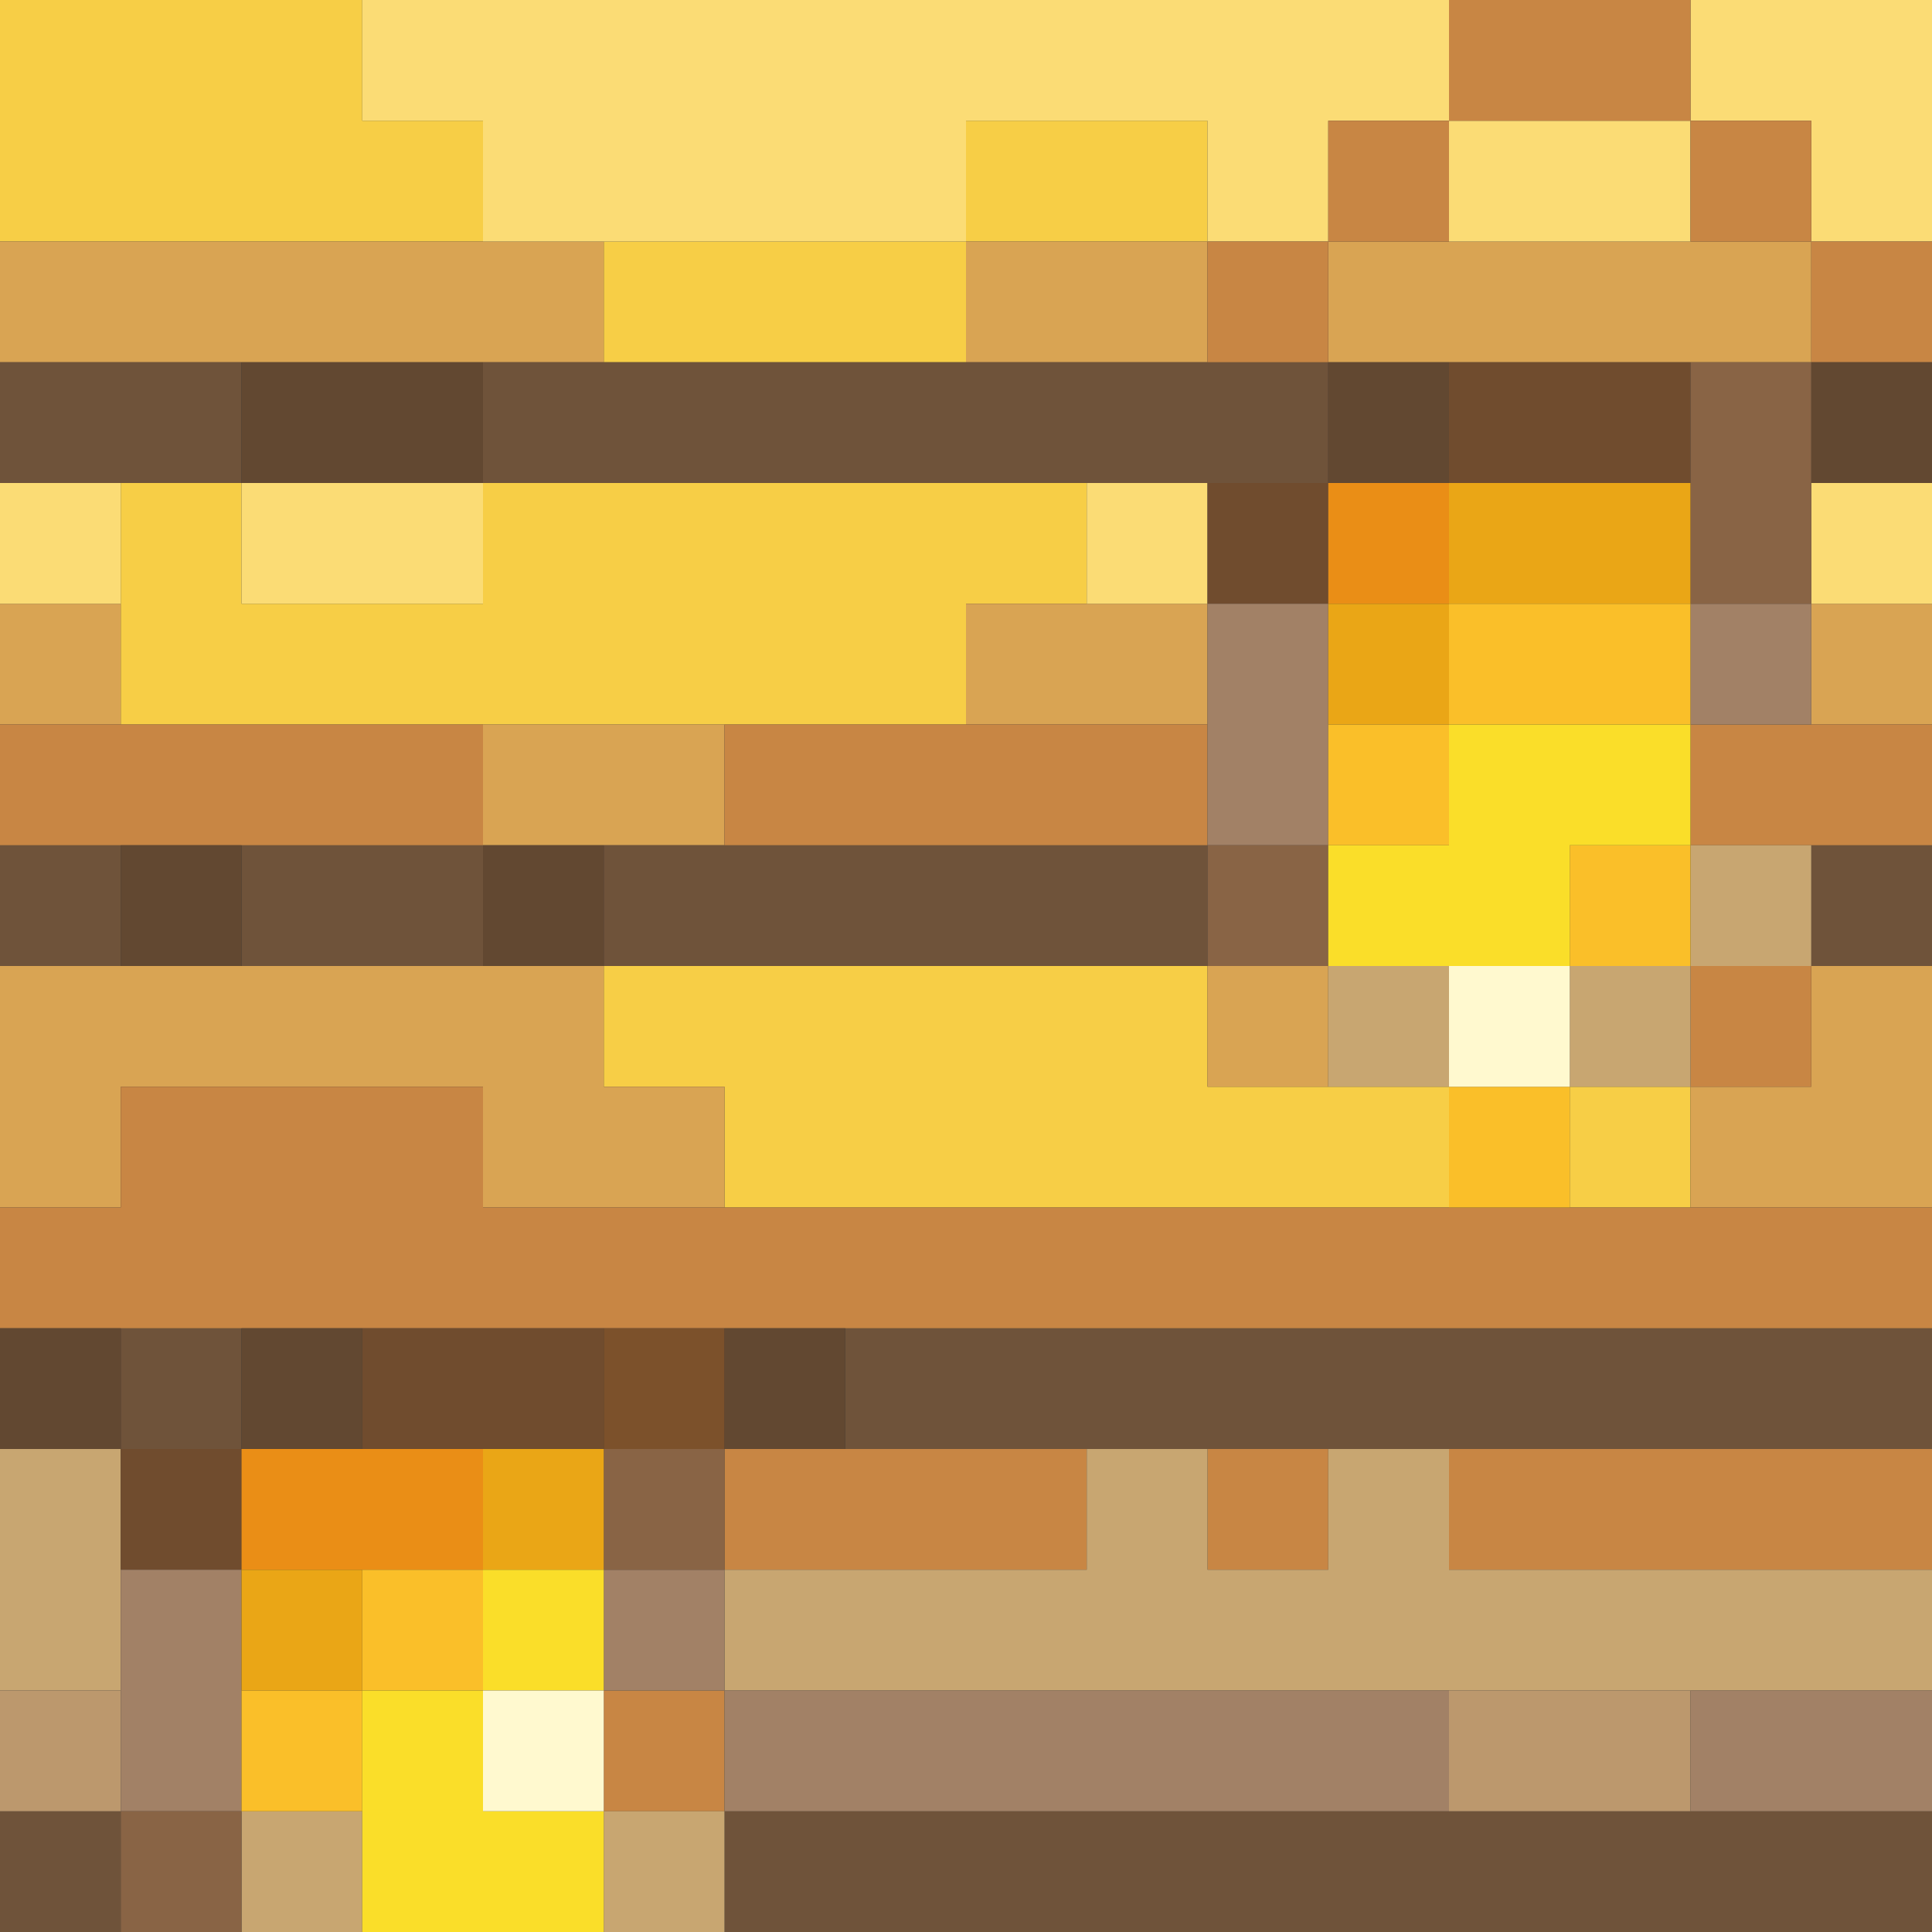 <?xml version="1.0" encoding="UTF-8" standalone="no"?>
<!DOCTYPE svg PUBLIC "-//W3C//DTD SVG 1.1//EN" 
  "http://www.w3.org/Graphics/SVG/1.1/DTD/svg11.dtd">
<svg width="16" height="16"
	 xmlns="http://www.w3.org/2000/svg" version="1.1">
 <rect width="100%" height="100%" fill="#333333" stroke="none"/>
 <path d="  M 4,2  L 4,1  L 3,1  L 3,0  L 0,0  L 0,2  Z  " style="fill:rgb(247, 206, 70); fill-opacity:1.000; stroke:none;" />
 <path d="  M 9,5  L 9,4  L 4,4  L 4,5  L 2,5  L 2,4  L 1,4  L 1,6  L 8,6  L 8,5  Z  " style="fill:rgb(247, 206, 70); fill-opacity:1.000; stroke:none;" />
 <path d="  M 5,3  L 8,3  L 8,2  L 5,2  Z  " style="fill:rgb(247, 206, 70); fill-opacity:1.000; stroke:none;" />
 <path d="  M 10,8  L 5,8  L 5,9  L 6,9  L 6,10  L 12,10  L 12,9  L 10,9  Z  " style="fill:rgb(247, 206, 70); fill-opacity:1.000; stroke:none;" />
 <path d="  M 8,1  L 8,2  L 10,2  L 10,1  Z  " style="fill:rgb(247, 206, 70); fill-opacity:1.000; stroke:none;" />
 <path d="  M 13,10  L 14,10  L 14,9  L 13,9  Z  " style="fill:rgb(247, 206, 70); fill-opacity:1.000; stroke:none;" />
 <path d="  M 0,3  L 5,3  L 5,2  L 0,2  Z  " style="fill:rgb(217, 164, 83); fill-opacity:1.000; stroke:none;" />
 <path d="  M 1,6  L 1,5  L 0,5  L 0,6  Z  " style="fill:rgb(217, 164, 83); fill-opacity:1.000; stroke:none;" />
 <path d="  M 0,10  L 1,10  L 1,9  L 4,9  L 4,10  L 6,10  L 6,9  L 5,9  L 5,8  L 0,8  Z  " style="fill:rgb(217, 164, 83); fill-opacity:1.000; stroke:none;" />
 <path d="  M 6,7  L 6,6  L 4,6  L 4,7  Z  " style="fill:rgb(217, 164, 83); fill-opacity:1.000; stroke:none;" />
 <path d="  M 8,2  L 8,3  L 10,3  L 10,2  Z  " style="fill:rgb(217, 164, 83); fill-opacity:1.000; stroke:none;" />
 <path d="  M 10,6  L 10,5  L 8,5  L 8,6  Z  " style="fill:rgb(217, 164, 83); fill-opacity:1.000; stroke:none;" />
 <path d="  M 10,9  L 11,9  L 11,8  L 10,8  Z  " style="fill:rgb(217, 164, 83); fill-opacity:1.000; stroke:none;" />
 <path d="  M 11,3  L 15,3  L 15,2  L 11,2  Z  " style="fill:rgb(217, 164, 83); fill-opacity:1.000; stroke:none;" />
 <path d="  M 16,10  L 16,8  L 15,8  L 15,9  L 14,9  L 14,10  Z  " style="fill:rgb(217, 164, 83); fill-opacity:1.000; stroke:none;" />
 <path d="  M 16,5  L 15,5  L 15,6  L 16,6  Z  " style="fill:rgb(217, 164, 83); fill-opacity:1.000; stroke:none;" />
 <path d="  M 2,4  L 2,3  L 0,3  L 0,4  Z  " style="fill:rgb(111, 83, 58); fill-opacity:1.000; stroke:none;" />
 <path d="  M 1,7  L 0,7  L 0,8  L 1,8  Z  " style="fill:rgb(111, 83, 58); fill-opacity:1.000; stroke:none;" />
 <path d="  M 1,15  L 0,15  L 0,16  L 1,16  Z  " style="fill:rgb(111, 83, 58); fill-opacity:1.000; stroke:none;" />
 <path d="  M 1,11  L 1,12  L 2,12  L 2,11  Z  " style="fill:rgb(111, 83, 58); fill-opacity:1.000; stroke:none;" />
 <path d="  M 2,7  L 2,8  L 4,8  L 4,7  Z  " style="fill:rgb(111, 83, 58); fill-opacity:1.000; stroke:none;" />
 <path d="  M 11,3  L 4,3  L 4,4  L 11,4  Z  " style="fill:rgb(111, 83, 58); fill-opacity:1.000; stroke:none;" />
 <path d="  M 10,7  L 5,7  L 5,8  L 10,8  Z  " style="fill:rgb(111, 83, 58); fill-opacity:1.000; stroke:none;" />
 <path d="  M 6,15  L 6,16  L 16,16  L 16,15  Z  " style="fill:rgb(111, 83, 58); fill-opacity:1.000; stroke:none;" />
 <path d="  M 7,11  L 7,12  L 16,12  L 16,11  Z  " style="fill:rgb(111, 83, 58); fill-opacity:1.000; stroke:none;" />
 <path d="  M 15,7  L 15,8  L 16,8  L 16,7  Z  " style="fill:rgb(111, 83, 58); fill-opacity:1.000; stroke:none;" />
 <path d="  M 1,5  L 1,4  L 0,4  L 0,5  Z  " style="fill:rgb(251, 220, 117); fill-opacity:1.000; stroke:none;" />
 <path d="  M 2,4  L 2,5  L 4,5  L 4,4  Z  " style="fill:rgb(251, 220, 117); fill-opacity:1.000; stroke:none;" />
 <path d="  M 3,0  L 3,1  L 4,1  L 4,2  L 8,2  L 8,1  L 10,1  L 10,2  L 11,2  L 11,1  L 12,1  L 12,0  Z  " style="fill:rgb(251, 220, 117); fill-opacity:1.000; stroke:none;" />
 <path d="  M 9,4  L 9,5  L 10,5  L 10,4  Z  " style="fill:rgb(251, 220, 117); fill-opacity:1.000; stroke:none;" />
 <path d="  M 14,2  L 14,1  L 12,1  L 12,2  Z  " style="fill:rgb(251, 220, 117); fill-opacity:1.000; stroke:none;" />
 <path d="  M 16,2  L 16,0  L 14,0  L 14,1  L 15,1  L 15,2  Z  " style="fill:rgb(251, 220, 117); fill-opacity:1.000; stroke:none;" />
 <path d="  M 16,5  L 16,4  L 15,4  L 15,5  Z  " style="fill:rgb(251, 220, 117); fill-opacity:1.000; stroke:none;" />
 <path d="  M 4,7  L 4,6  L 0,6  L 0,7  Z  " style="fill:rgb(200, 134, 68); fill-opacity:1.000; stroke:none;" />
 <path d="  M 1,9  L 1,10  L 0,10  L 0,11  L 16,11  L 16,10  L 4,10  L 4,9  Z  " style="fill:rgb(200, 134, 68); fill-opacity:1.000; stroke:none;" />
 <path d="  M 6,15  L 6,14  L 5,14  L 5,15  Z  " style="fill:rgb(200, 134, 68); fill-opacity:1.000; stroke:none;" />
 <path d="  M 6,6  L 6,7  L 10,7  L 10,6  Z  " style="fill:rgb(200, 134, 68); fill-opacity:1.000; stroke:none;" />
 <path d="  M 6,12  L 6,13  L 9,13  L 9,12  Z  " style="fill:rgb(200, 134, 68); fill-opacity:1.000; stroke:none;" />
 <path d="  M 11,2  L 10,2  L 10,3  L 11,3  Z  " style="fill:rgb(200, 134, 68); fill-opacity:1.000; stroke:none;" />
 <path d="  M 11,13  L 11,12  L 10,12  L 10,13  Z  " style="fill:rgb(200, 134, 68); fill-opacity:1.000; stroke:none;" />
 <path d="  M 12,1  L 11,1  L 11,2  L 12,2  Z  " style="fill:rgb(200, 134, 68); fill-opacity:1.000; stroke:none;" />
 <path d="  M 12,1  L 14,1  L 14,0  L 12,0  Z  " style="fill:rgb(200, 134, 68); fill-opacity:1.000; stroke:none;" />
 <path d="  M 12,12  L 12,13  L 16,13  L 16,12  Z  " style="fill:rgb(200, 134, 68); fill-opacity:1.000; stroke:none;" />
 <path d="  M 14,1  L 14,2  L 15,2  L 15,1  Z  " style="fill:rgb(200, 134, 68); fill-opacity:1.000; stroke:none;" />
 <path d="  M 16,6  L 14,6  L 14,7  L 16,7  Z  " style="fill:rgb(200, 134, 68); fill-opacity:1.000; stroke:none;" />
 <path d="  M 14,9  L 15,9  L 15,8  L 14,8  Z  " style="fill:rgb(200, 134, 68); fill-opacity:1.000; stroke:none;" />
 <path d="  M 16,2  L 15,2  L 15,3  L 16,3  Z  " style="fill:rgb(200, 134, 68); fill-opacity:1.000; stroke:none;" />
 <path d="  M 0,11  L 0,12  L 1,12  L 1,11  Z  " style="fill:rgb(98, 72, 49); fill-opacity:1.000; stroke:none;" />
 <path d="  M 2,7  L 1,7  L 1,8  L 2,8  Z  " style="fill:rgb(98, 72, 49); fill-opacity:1.000; stroke:none;" />
 <path d="  M 4,3  L 2,3  L 2,4  L 4,4  Z  " style="fill:rgb(98, 72, 49); fill-opacity:1.000; stroke:none;" />
 <path d="  M 2,12  L 3,12  L 3,11  L 2,11  Z  " style="fill:rgb(98, 72, 49); fill-opacity:1.000; stroke:none;" />
 <path d="  M 5,7  L 4,7  L 4,8  L 5,8  Z  " style="fill:rgb(98, 72, 49); fill-opacity:1.000; stroke:none;" />
 <path d="  M 7,11  L 6,11  L 6,12  L 7,12  Z  " style="fill:rgb(98, 72, 49); fill-opacity:1.000; stroke:none;" />
 <path d="  M 12,4  L 12,3  L 11,3  L 11,4  Z  " style="fill:rgb(98, 72, 49); fill-opacity:1.000; stroke:none;" />
 <path d="  M 16,4  L 16,3  L 15,3  L 15,4  Z  " style="fill:rgb(98, 72, 49); fill-opacity:1.000; stroke:none;" />
 <path d="  M 1,14  L 1,12  L 0,12  L 0,14  Z  " style="fill:rgb(200, 166, 113); fill-opacity:1.000; stroke:none;" />
 <path d="  M 3,15  L 2,15  L 2,16  L 3,16  Z  " style="fill:rgb(200, 166, 113); fill-opacity:1.000; stroke:none;" />
 <path d="  M 5,15  L 5,16  L 6,16  L 6,15  Z  " style="fill:rgb(200, 166, 113); fill-opacity:1.000; stroke:none;" />
 <path d="  M 10,13  L 10,12  L 9,12  L 9,13  L 6,13  L 6,14  L 16,14  L 16,13  L 12,13  L 12,12  L 11,12  L 11,13  Z  " style="fill:rgb(200, 166, 113); fill-opacity:1.000; stroke:none;" />
 <path d="  M 12,9  L 12,8  L 11,8  L 11,9  Z  " style="fill:rgb(200, 166, 113); fill-opacity:1.000; stroke:none;" />
 <path d="  M 14,9  L 14,8  L 13,8  L 13,9  Z  " style="fill:rgb(200, 166, 113); fill-opacity:1.000; stroke:none;" />
 <path d="  M 15,8  L 15,7  L 14,7  L 14,8  Z  " style="fill:rgb(200, 166, 113); fill-opacity:1.000; stroke:none;" />
 <path d="  M 1,15  L 1,14  L 0,14  L 0,15  Z  " style="fill:rgb(188, 152, 109); fill-opacity:1.000; stroke:none;" />
 <path d="  M 14,15  L 14,14  L 12,14  L 12,15  Z  " style="fill:rgb(188, 152, 109); fill-opacity:1.000; stroke:none;" />
 <path d="  M 1,13  L 2,13  L 2,12  L 1,12  Z  " style="fill:rgb(112, 76, 46); fill-opacity:1.000; stroke:none;" />
 <path d="  M 3,11  L 3,12  L 5,12  L 5,11  Z  " style="fill:rgb(112, 76, 46); fill-opacity:1.000; stroke:none;" />
 <path d="  M 11,5  L 11,4  L 10,4  L 10,5  Z  " style="fill:rgb(112, 76, 46); fill-opacity:1.000; stroke:none;" />
 <path d="  M 14,4  L 14,3  L 12,3  L 12,4  Z  " style="fill:rgb(112, 76, 46); fill-opacity:1.000; stroke:none;" />
 <path d="  M 2,13  L 1,13  L 1,15  L 2,15  Z  " style="fill:rgb(162, 129, 102); fill-opacity:1.000; stroke:none;" />
 <path d="  M 6,14  L 6,13  L 5,13  L 5,14  Z  " style="fill:rgb(162, 129, 102); fill-opacity:1.000; stroke:none;" />
 <path d="  M 6,14  L 6,15  L 12,15  L 12,14  Z  " style="fill:rgb(162, 129, 102); fill-opacity:1.000; stroke:none;" />
 <path d="  M 11,5  L 10,5  L 10,7  L 11,7  Z  " style="fill:rgb(162, 129, 102); fill-opacity:1.000; stroke:none;" />
 <path d="  M 14,6  L 15,6  L 15,5  L 14,5  Z  " style="fill:rgb(162, 129, 102); fill-opacity:1.000; stroke:none;" />
 <path d="  M 14,14  L 14,15  L 16,15  L 16,14  Z  " style="fill:rgb(162, 129, 102); fill-opacity:1.000; stroke:none;" />
 <path d="  M 1,16  L 2,16  L 2,15  L 1,15  Z  " style="fill:rgb(137, 100, 69); fill-opacity:1.000; stroke:none;" />
 <path d="  M 5,12  L 5,13  L 6,13  L 6,12  Z  " style="fill:rgb(137, 100, 69); fill-opacity:1.000; stroke:none;" />
 <path d="  M 10,7  L 10,8  L 11,8  L 11,7  Z  " style="fill:rgb(137, 100, 69); fill-opacity:1.000; stroke:none;" />
 <path d="  M 15,5  L 15,3  L 14,3  L 14,5  Z  " style="fill:rgb(137, 100, 69); fill-opacity:1.000; stroke:none;" />
 <path d="  M 4,13  L 4,12  L 2,12  L 2,13  Z  " style="fill:rgb(234, 142, 22); fill-opacity:1.000; stroke:none;" />
 <path d="  M 11,4  L 11,5  L 12,5  L 12,4  Z  " style="fill:rgb(234, 142, 22); fill-opacity:1.000; stroke:none;" />
 <path d="  M 2,14  L 3,14  L 3,13  L 2,13  Z  " style="fill:rgb(234, 166, 22); fill-opacity:1.000; stroke:none;" />
 <path d="  M 4,13  L 5,13  L 5,12  L 4,12  Z  " style="fill:rgb(234, 166, 22); fill-opacity:1.000; stroke:none;" />
 <path d="  M 12,5  L 11,5  L 11,6  L 12,6  Z  " style="fill:rgb(234, 166, 22); fill-opacity:1.000; stroke:none;" />
 <path d="  M 12,4  L 12,5  L 14,5  L 14,4  Z  " style="fill:rgb(234, 166, 22); fill-opacity:1.000; stroke:none;" />
 <path d="  M 3,14  L 2,14  L 2,15  L 3,15  Z  " style="fill:rgb(250, 191, 41); fill-opacity:1.000; stroke:none;" />
 <path d="  M 3,14  L 4,14  L 4,13  L 3,13  Z  " style="fill:rgb(250, 191, 41); fill-opacity:1.000; stroke:none;" />
 <path d="  M 12,6  L 11,6  L 11,7  L 12,7  Z  " style="fill:rgb(250, 191, 41); fill-opacity:1.000; stroke:none;" />
 <path d="  M 12,5  L 12,6  L 14,6  L 14,5  Z  " style="fill:rgb(250, 191, 41); fill-opacity:1.000; stroke:none;" />
 <path d="  M 13,9  L 12,9  L 12,10  L 13,10  Z  " style="fill:rgb(250, 191, 41); fill-opacity:1.000; stroke:none;" />
 <path d="  M 13,7  L 13,8  L 14,8  L 14,7  Z  " style="fill:rgb(250, 191, 41); fill-opacity:1.000; stroke:none;" />
 <path d="  M 5,16  L 5,15  L 4,15  L 4,14  L 3,14  L 3,16  Z  " style="fill:rgb(250, 222, 41); fill-opacity:1.000; stroke:none;" />
 <path d="  M 5,13  L 4,13  L 4,14  L 5,14  Z  " style="fill:rgb(250, 222, 41); fill-opacity:1.000; stroke:none;" />
 <path d="  M 11,7  L 11,8  L 13,8  L 13,7  L 14,7  L 14,6  L 12,6  L 12,7  Z  " style="fill:rgb(250, 222, 41); fill-opacity:1.000; stroke:none;" />
 <path d="  M 5,15  L 5,14  L 4,14  L 4,15  Z  " style="fill:rgb(255, 249, 207); fill-opacity:1.000; stroke:none;" />
 <path d="  M 12,9  L 13,9  L 13,8  L 12,8  Z  " style="fill:rgb(255, 249, 207); fill-opacity:1.000; stroke:none;" />
 <path d="  M 6,12  L 6,11  L 5,11  L 5,12  Z  " style="fill:rgb(124, 81, 43); fill-opacity:1.000; stroke:none;" />
</svg>
